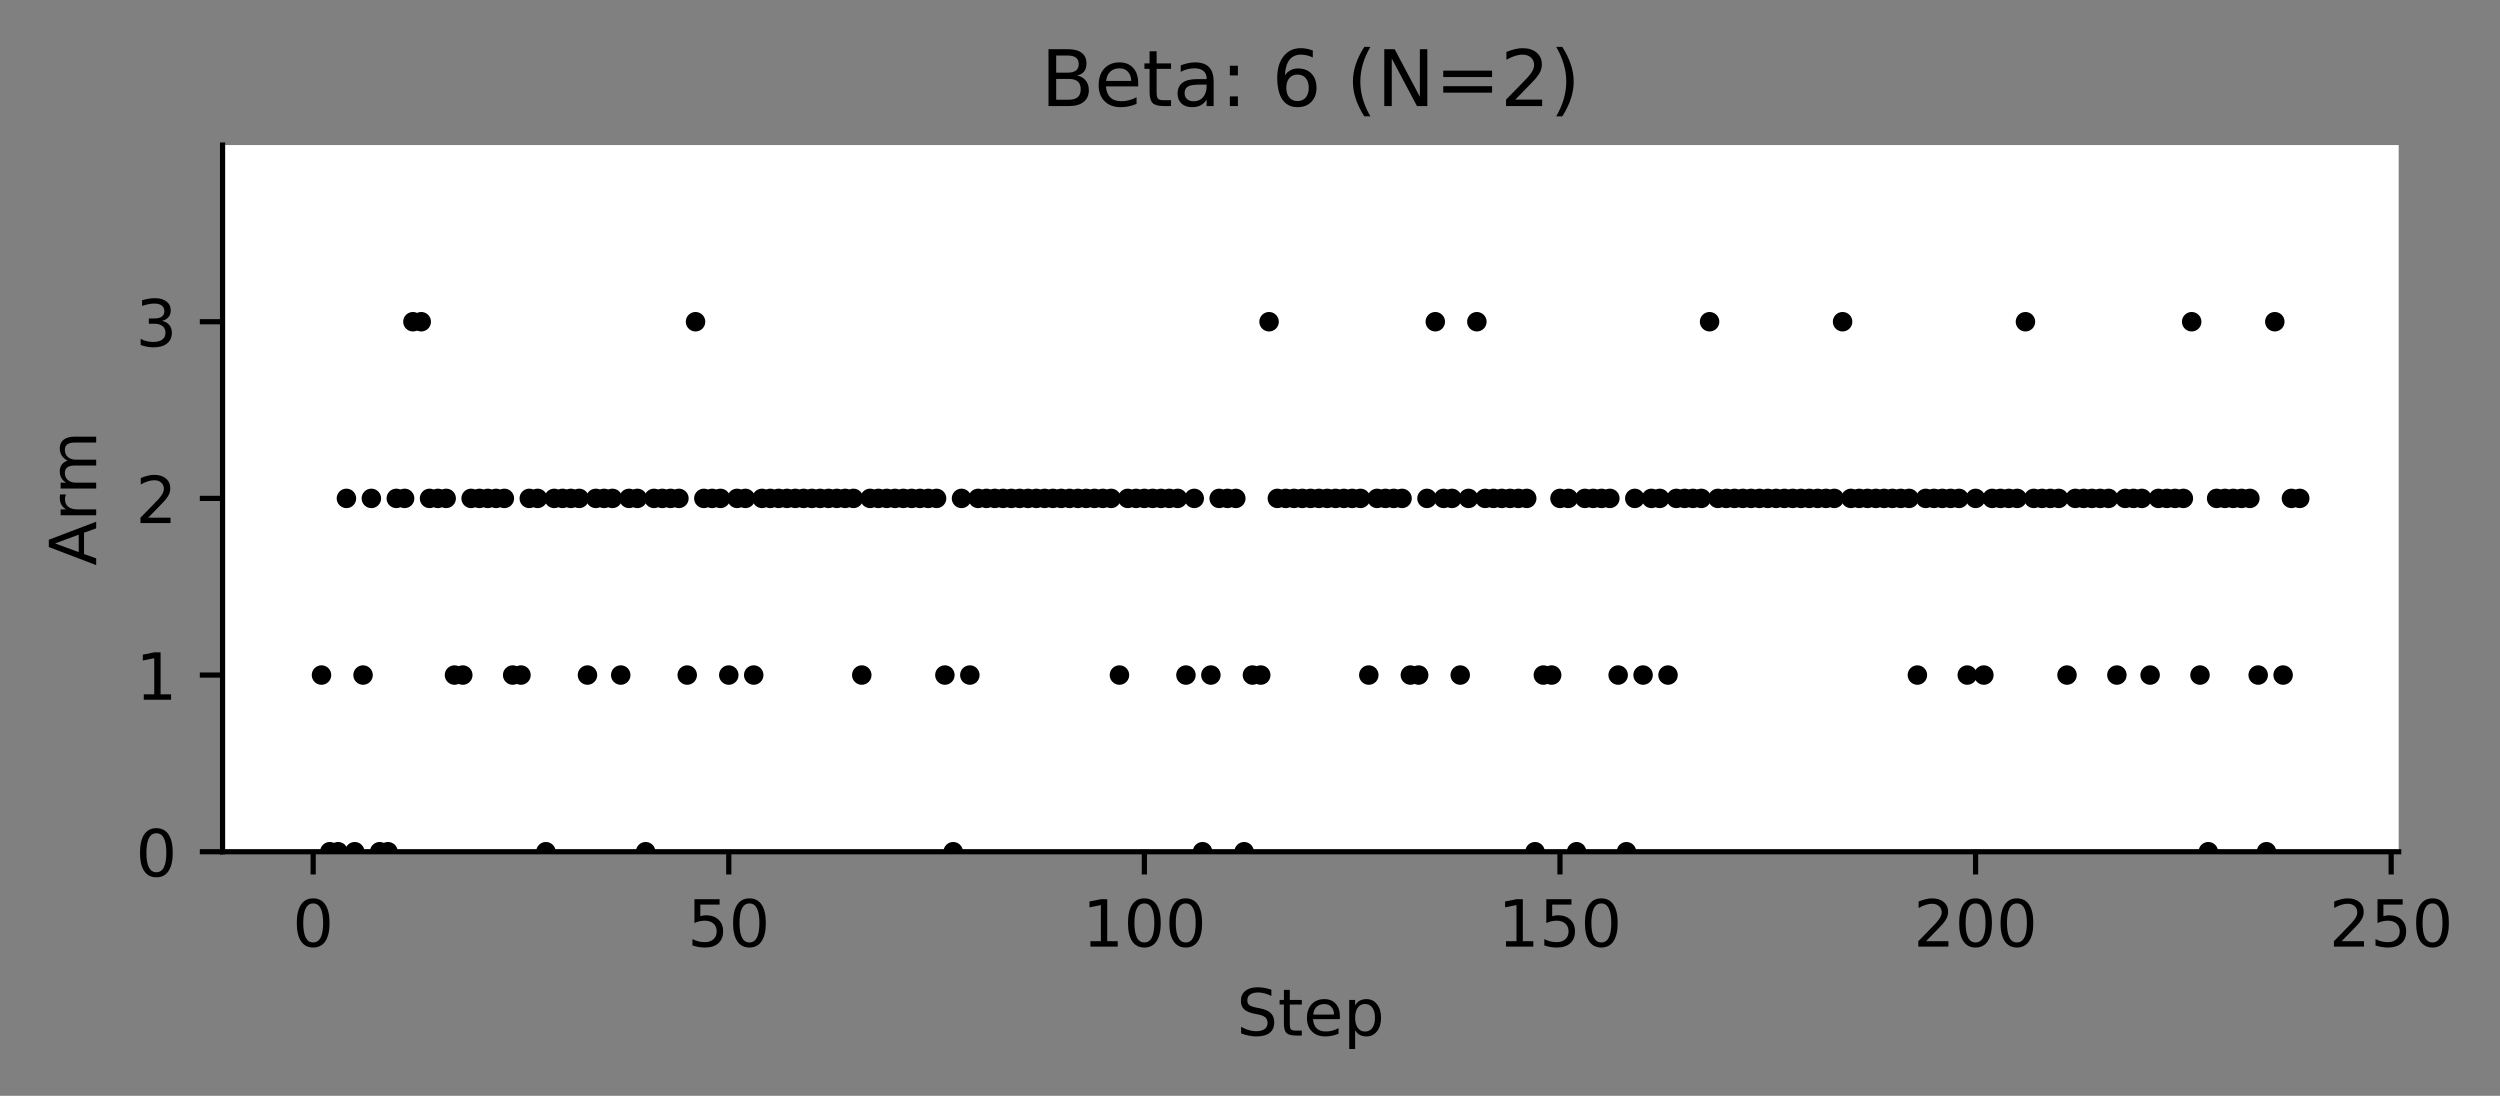 <?xml version="1.0" encoding="utf-8" standalone="no"?>
<!DOCTYPE svg PUBLIC "-//W3C//DTD SVG 1.1//EN"
  "http://www.w3.org/Graphics/SVG/1.1/DTD/svg11.dtd">
<!-- Created with matplotlib (https://matplotlib.org/) -->
<svg height="168.594pt" version="1.1" viewBox="0 0 384.629 168.594" width="384.629pt" xmlns="http://www.w3.org/2000/svg" xmlns:xlink="http://www.w3.org/1999/xlink">
 <rect x="0" y="0" width="384.629" height="168.594" fill="#808080" stroke="none"/>
 <defs>
  <style type="text/css">
*{stroke-linecap:butt;stroke-linejoin:round;}
  </style>
 </defs>
 <g id="figure_1">
  <g id="patch_1">
   <path d="M 0 168.594 
L 384.629 168.594 
L 384.629 0 
L 0 0 
z
" style="fill:none;"/>
  </g>
  <g id="axes_1">
   <g id="patch_2">
    <path d="M 34.241 131.038 
L 369.041 131.038 
L 369.041 22.318 
L 34.241 22.318 
z
" style="fill:#ffffff;"/>
   </g>
   <g id="PathCollection_1">
    <defs>
     <path d="M 0 1 
C 0.265 1 0.52 0.895 0.707 0.707 
C 0.895 0.52 1 0.265 1 0 
C 1 -0.265 0.895 -0.52 0.707 -0.707 
C 0.52 -0.895 0.265 -1 0 -1 
C -0.265 -1 -0.52 -0.895 -0.707 -0.707 
C -0.895 -0.52 -1 -0.265 -1 0 
C -1 0.265 -0.895 0.52 -0.707 0.707 
C -0.52 0.895 -0.265 1 0 1 
z
" id="m89f1ab3c52" style="stroke:#000000;"/>
    </defs>
    <g clip-path="url(#p9b921baa8e)">
     <use style="stroke:#000000;" x="49.463" xlink:href="#m89f1ab3c52" y="103.858"/>
     <use style="stroke:#000000;" x="50.741" xlink:href="#m89f1ab3c52" y="131.038"/>
     <use style="stroke:#000000;" x="52.02" xlink:href="#m89f1ab3c52" y="131.038"/>
     <use style="stroke:#000000;" x="53.299" xlink:href="#m89f1ab3c52" y="76.678"/>
     <use style="stroke:#000000;" x="54.578" xlink:href="#m89f1ab3c52" y="131.038"/>
     <use style="stroke:#000000;" x="55.857" xlink:href="#m89f1ab3c52" y="103.858"/>
     <use style="stroke:#000000;" x="57.135" xlink:href="#m89f1ab3c52" y="76.678"/>
     <use style="stroke:#000000;" x="58.414" xlink:href="#m89f1ab3c52" y="131.038"/>
     <use style="stroke:#000000;" x="59.693" xlink:href="#m89f1ab3c52" y="131.038"/>
     <use style="stroke:#000000;" x="60.972" xlink:href="#m89f1ab3c52" y="76.678"/>
     <use style="stroke:#000000;" x="62.251" xlink:href="#m89f1ab3c52" y="76.678"/>
     <use style="stroke:#000000;" x="63.529" xlink:href="#m89f1ab3c52" y="49.498"/>
     <use style="stroke:#000000;" x="64.808" xlink:href="#m89f1ab3c52" y="49.498"/>
     <use style="stroke:#000000;" x="66.087" xlink:href="#m89f1ab3c52" y="76.678"/>
     <use style="stroke:#000000;" x="67.366" xlink:href="#m89f1ab3c52" y="76.678"/>
     <use style="stroke:#000000;" x="68.645" xlink:href="#m89f1ab3c52" y="76.678"/>
     <use style="stroke:#000000;" x="69.924" xlink:href="#m89f1ab3c52" y="103.858"/>
     <use style="stroke:#000000;" x="71.202" xlink:href="#m89f1ab3c52" y="103.858"/>
     <use style="stroke:#000000;" x="72.481" xlink:href="#m89f1ab3c52" y="76.678"/>
     <use style="stroke:#000000;" x="73.76" xlink:href="#m89f1ab3c52" y="76.678"/>
     <use style="stroke:#000000;" x="75.039" xlink:href="#m89f1ab3c52" y="76.678"/>
     <use style="stroke:#000000;" x="76.318" xlink:href="#m89f1ab3c52" y="76.678"/>
     <use style="stroke:#000000;" x="77.596" xlink:href="#m89f1ab3c52" y="76.678"/>
     <use style="stroke:#000000;" x="78.875" xlink:href="#m89f1ab3c52" y="103.858"/>
     <use style="stroke:#000000;" x="80.154" xlink:href="#m89f1ab3c52" y="103.858"/>
     <use style="stroke:#000000;" x="81.433" xlink:href="#m89f1ab3c52" y="76.678"/>
     <use style="stroke:#000000;" x="82.712" xlink:href="#m89f1ab3c52" y="76.678"/>
     <use style="stroke:#000000;" x="83.99" xlink:href="#m89f1ab3c52" y="131.038"/>
     <use style="stroke:#000000;" x="85.269" xlink:href="#m89f1ab3c52" y="76.678"/>
     <use style="stroke:#000000;" x="86.548" xlink:href="#m89f1ab3c52" y="76.678"/>
     <use style="stroke:#000000;" x="87.827" xlink:href="#m89f1ab3c52" y="76.678"/>
     <use style="stroke:#000000;" x="89.106" xlink:href="#m89f1ab3c52" y="76.678"/>
     <use style="stroke:#000000;" x="90.384" xlink:href="#m89f1ab3c52" y="103.858"/>
     <use style="stroke:#000000;" x="91.663" xlink:href="#m89f1ab3c52" y="76.678"/>
     <use style="stroke:#000000;" x="92.942" xlink:href="#m89f1ab3c52" y="76.678"/>
     <use style="stroke:#000000;" x="94.221" xlink:href="#m89f1ab3c52" y="76.678"/>
     <use style="stroke:#000000;" x="95.5" xlink:href="#m89f1ab3c52" y="103.858"/>
     <use style="stroke:#000000;" x="96.778" xlink:href="#m89f1ab3c52" y="76.678"/>
     <use style="stroke:#000000;" x="98.057" xlink:href="#m89f1ab3c52" y="76.678"/>
     <use style="stroke:#000000;" x="99.336" xlink:href="#m89f1ab3c52" y="131.038"/>
     <use style="stroke:#000000;" x="100.615" xlink:href="#m89f1ab3c52" y="76.678"/>
     <use style="stroke:#000000;" x="101.894" xlink:href="#m89f1ab3c52" y="76.678"/>
     <use style="stroke:#000000;" x="103.173" xlink:href="#m89f1ab3c52" y="76.678"/>
     <use style="stroke:#000000;" x="104.451" xlink:href="#m89f1ab3c52" y="76.678"/>
     <use style="stroke:#000000;" x="105.73" xlink:href="#m89f1ab3c52" y="103.858"/>
     <use style="stroke:#000000;" x="107.009" xlink:href="#m89f1ab3c52" y="49.498"/>
     <use style="stroke:#000000;" x="108.288" xlink:href="#m89f1ab3c52" y="76.678"/>
     <use style="stroke:#000000;" x="109.567" xlink:href="#m89f1ab3c52" y="76.678"/>
     <use style="stroke:#000000;" x="110.845" xlink:href="#m89f1ab3c52" y="76.678"/>
     <use style="stroke:#000000;" x="112.124" xlink:href="#m89f1ab3c52" y="103.858"/>
     <use style="stroke:#000000;" x="113.403" xlink:href="#m89f1ab3c52" y="76.678"/>
     <use style="stroke:#000000;" x="114.682" xlink:href="#m89f1ab3c52" y="76.678"/>
     <use style="stroke:#000000;" x="115.961" xlink:href="#m89f1ab3c52" y="103.858"/>
     <use style="stroke:#000000;" x="117.239" xlink:href="#m89f1ab3c52" y="76.678"/>
     <use style="stroke:#000000;" x="118.518" xlink:href="#m89f1ab3c52" y="76.678"/>
     <use style="stroke:#000000;" x="119.797" xlink:href="#m89f1ab3c52" y="76.678"/>
     <use style="stroke:#000000;" x="121.076" xlink:href="#m89f1ab3c52" y="76.678"/>
     <use style="stroke:#000000;" x="122.355" xlink:href="#m89f1ab3c52" y="76.678"/>
     <use style="stroke:#000000;" x="123.633" xlink:href="#m89f1ab3c52" y="76.678"/>
     <use style="stroke:#000000;" x="124.912" xlink:href="#m89f1ab3c52" y="76.678"/>
     <use style="stroke:#000000;" x="126.191" xlink:href="#m89f1ab3c52" y="76.678"/>
     <use style="stroke:#000000;" x="127.47" xlink:href="#m89f1ab3c52" y="76.678"/>
     <use style="stroke:#000000;" x="128.749" xlink:href="#m89f1ab3c52" y="76.678"/>
     <use style="stroke:#000000;" x="130.027" xlink:href="#m89f1ab3c52" y="76.678"/>
     <use style="stroke:#000000;" x="131.306" xlink:href="#m89f1ab3c52" y="76.678"/>
     <use style="stroke:#000000;" x="132.585" xlink:href="#m89f1ab3c52" y="103.858"/>
     <use style="stroke:#000000;" x="133.864" xlink:href="#m89f1ab3c52" y="76.678"/>
     <use style="stroke:#000000;" x="135.143" xlink:href="#m89f1ab3c52" y="76.678"/>
     <use style="stroke:#000000;" x="136.421" xlink:href="#m89f1ab3c52" y="76.678"/>
     <use style="stroke:#000000;" x="137.7" xlink:href="#m89f1ab3c52" y="76.678"/>
     <use style="stroke:#000000;" x="138.979" xlink:href="#m89f1ab3c52" y="76.678"/>
     <use style="stroke:#000000;" x="140.258" xlink:href="#m89f1ab3c52" y="76.678"/>
     <use style="stroke:#000000;" x="141.537" xlink:href="#m89f1ab3c52" y="76.678"/>
     <use style="stroke:#000000;" x="142.816" xlink:href="#m89f1ab3c52" y="76.678"/>
     <use style="stroke:#000000;" x="144.094" xlink:href="#m89f1ab3c52" y="76.678"/>
     <use style="stroke:#000000;" x="145.373" xlink:href="#m89f1ab3c52" y="103.858"/>
     <use style="stroke:#000000;" x="146.652" xlink:href="#m89f1ab3c52" y="131.038"/>
     <use style="stroke:#000000;" x="147.931" xlink:href="#m89f1ab3c52" y="76.678"/>
     <use style="stroke:#000000;" x="149.21" xlink:href="#m89f1ab3c52" y="103.858"/>
     <use style="stroke:#000000;" x="150.488" xlink:href="#m89f1ab3c52" y="76.678"/>
     <use style="stroke:#000000;" x="151.767" xlink:href="#m89f1ab3c52" y="76.678"/>
     <use style="stroke:#000000;" x="153.046" xlink:href="#m89f1ab3c52" y="76.678"/>
     <use style="stroke:#000000;" x="154.325" xlink:href="#m89f1ab3c52" y="76.678"/>
     <use style="stroke:#000000;" x="155.604" xlink:href="#m89f1ab3c52" y="76.678"/>
     <use style="stroke:#000000;" x="156.882" xlink:href="#m89f1ab3c52" y="76.678"/>
     <use style="stroke:#000000;" x="158.161" xlink:href="#m89f1ab3c52" y="76.678"/>
     <use style="stroke:#000000;" x="159.44" xlink:href="#m89f1ab3c52" y="76.678"/>
     <use style="stroke:#000000;" x="160.719" xlink:href="#m89f1ab3c52" y="76.678"/>
     <use style="stroke:#000000;" x="161.998" xlink:href="#m89f1ab3c52" y="76.678"/>
     <use style="stroke:#000000;" x="163.276" xlink:href="#m89f1ab3c52" y="76.678"/>
     <use style="stroke:#000000;" x="164.555" xlink:href="#m89f1ab3c52" y="76.678"/>
     <use style="stroke:#000000;" x="165.834" xlink:href="#m89f1ab3c52" y="76.678"/>
     <use style="stroke:#000000;" x="167.113" xlink:href="#m89f1ab3c52" y="76.678"/>
     <use style="stroke:#000000;" x="168.392" xlink:href="#m89f1ab3c52" y="76.678"/>
     <use style="stroke:#000000;" x="169.67" xlink:href="#m89f1ab3c52" y="76.678"/>
     <use style="stroke:#000000;" x="170.949" xlink:href="#m89f1ab3c52" y="76.678"/>
     <use style="stroke:#000000;" x="172.228" xlink:href="#m89f1ab3c52" y="103.858"/>
     <use style="stroke:#000000;" x="173.507" xlink:href="#m89f1ab3c52" y="76.678"/>
     <use style="stroke:#000000;" x="174.786" xlink:href="#m89f1ab3c52" y="76.678"/>
     <use style="stroke:#000000;" x="176.064" xlink:href="#m89f1ab3c52" y="76.678"/>
     <use style="stroke:#000000;" x="177.343" xlink:href="#m89f1ab3c52" y="76.678"/>
     <use style="stroke:#000000;" x="178.622" xlink:href="#m89f1ab3c52" y="76.678"/>
     <use style="stroke:#000000;" x="179.901" xlink:href="#m89f1ab3c52" y="76.678"/>
     <use style="stroke:#000000;" x="181.18" xlink:href="#m89f1ab3c52" y="76.678"/>
     <use style="stroke:#000000;" x="182.459" xlink:href="#m89f1ab3c52" y="103.858"/>
     <use style="stroke:#000000;" x="183.737" xlink:href="#m89f1ab3c52" y="76.678"/>
     <use style="stroke:#000000;" x="185.016" xlink:href="#m89f1ab3c52" y="131.038"/>
     <use style="stroke:#000000;" x="186.295" xlink:href="#m89f1ab3c52" y="103.858"/>
     <use style="stroke:#000000;" x="187.574" xlink:href="#m89f1ab3c52" y="76.678"/>
     <use style="stroke:#000000;" x="188.853" xlink:href="#m89f1ab3c52" y="76.678"/>
     <use style="stroke:#000000;" x="190.131" xlink:href="#m89f1ab3c52" y="76.678"/>
     <use style="stroke:#000000;" x="191.41" xlink:href="#m89f1ab3c52" y="131.038"/>
     <use style="stroke:#000000;" x="192.689" xlink:href="#m89f1ab3c52" y="103.858"/>
     <use style="stroke:#000000;" x="193.968" xlink:href="#m89f1ab3c52" y="103.858"/>
     <use style="stroke:#000000;" x="195.247" xlink:href="#m89f1ab3c52" y="49.498"/>
     <use style="stroke:#000000;" x="196.525" xlink:href="#m89f1ab3c52" y="76.678"/>
     <use style="stroke:#000000;" x="197.804" xlink:href="#m89f1ab3c52" y="76.678"/>
     <use style="stroke:#000000;" x="199.083" xlink:href="#m89f1ab3c52" y="76.678"/>
     <use style="stroke:#000000;" x="200.362" xlink:href="#m89f1ab3c52" y="76.678"/>
     <use style="stroke:#000000;" x="201.641" xlink:href="#m89f1ab3c52" y="76.678"/>
     <use style="stroke:#000000;" x="202.919" xlink:href="#m89f1ab3c52" y="76.678"/>
     <use style="stroke:#000000;" x="204.198" xlink:href="#m89f1ab3c52" y="76.678"/>
     <use style="stroke:#000000;" x="205.477" xlink:href="#m89f1ab3c52" y="76.678"/>
     <use style="stroke:#000000;" x="206.756" xlink:href="#m89f1ab3c52" y="76.678"/>
     <use style="stroke:#000000;" x="208.035" xlink:href="#m89f1ab3c52" y="76.678"/>
     <use style="stroke:#000000;" x="209.313" xlink:href="#m89f1ab3c52" y="76.678"/>
     <use style="stroke:#000000;" x="210.592" xlink:href="#m89f1ab3c52" y="103.858"/>
     <use style="stroke:#000000;" x="211.871" xlink:href="#m89f1ab3c52" y="76.678"/>
     <use style="stroke:#000000;" x="213.15" xlink:href="#m89f1ab3c52" y="76.678"/>
     <use style="stroke:#000000;" x="214.429" xlink:href="#m89f1ab3c52" y="76.678"/>
     <use style="stroke:#000000;" x="215.707" xlink:href="#m89f1ab3c52" y="76.678"/>
     <use style="stroke:#000000;" x="216.986" xlink:href="#m89f1ab3c52" y="103.858"/>
     <use style="stroke:#000000;" x="218.265" xlink:href="#m89f1ab3c52" y="103.858"/>
     <use style="stroke:#000000;" x="219.544" xlink:href="#m89f1ab3c52" y="76.678"/>
     <use style="stroke:#000000;" x="220.823" xlink:href="#m89f1ab3c52" y="49.498"/>
     <use style="stroke:#000000;" x="222.102" xlink:href="#m89f1ab3c52" y="76.678"/>
     <use style="stroke:#000000;" x="223.38" xlink:href="#m89f1ab3c52" y="76.678"/>
     <use style="stroke:#000000;" x="224.659" xlink:href="#m89f1ab3c52" y="103.858"/>
     <use style="stroke:#000000;" x="225.938" xlink:href="#m89f1ab3c52" y="76.678"/>
     <use style="stroke:#000000;" x="227.217" xlink:href="#m89f1ab3c52" y="49.498"/>
     <use style="stroke:#000000;" x="228.496" xlink:href="#m89f1ab3c52" y="76.678"/>
     <use style="stroke:#000000;" x="229.774" xlink:href="#m89f1ab3c52" y="76.678"/>
     <use style="stroke:#000000;" x="231.053" xlink:href="#m89f1ab3c52" y="76.678"/>
     <use style="stroke:#000000;" x="232.332" xlink:href="#m89f1ab3c52" y="76.678"/>
     <use style="stroke:#000000;" x="233.611" xlink:href="#m89f1ab3c52" y="76.678"/>
     <use style="stroke:#000000;" x="234.89" xlink:href="#m89f1ab3c52" y="76.678"/>
     <use style="stroke:#000000;" x="236.168" xlink:href="#m89f1ab3c52" y="131.038"/>
     <use style="stroke:#000000;" x="237.447" xlink:href="#m89f1ab3c52" y="103.858"/>
     <use style="stroke:#000000;" x="238.726" xlink:href="#m89f1ab3c52" y="103.858"/>
     <use style="stroke:#000000;" x="240.005" xlink:href="#m89f1ab3c52" y="76.678"/>
     <use style="stroke:#000000;" x="241.284" xlink:href="#m89f1ab3c52" y="76.678"/>
     <use style="stroke:#000000;" x="242.562" xlink:href="#m89f1ab3c52" y="131.038"/>
     <use style="stroke:#000000;" x="243.841" xlink:href="#m89f1ab3c52" y="76.678"/>
     <use style="stroke:#000000;" x="245.12" xlink:href="#m89f1ab3c52" y="76.678"/>
     <use style="stroke:#000000;" x="246.399" xlink:href="#m89f1ab3c52" y="76.678"/>
     <use style="stroke:#000000;" x="247.678" xlink:href="#m89f1ab3c52" y="76.678"/>
     <use style="stroke:#000000;" x="248.956" xlink:href="#m89f1ab3c52" y="103.858"/>
     <use style="stroke:#000000;" x="250.235" xlink:href="#m89f1ab3c52" y="131.038"/>
     <use style="stroke:#000000;" x="251.514" xlink:href="#m89f1ab3c52" y="76.678"/>
     <use style="stroke:#000000;" x="252.793" xlink:href="#m89f1ab3c52" y="103.858"/>
     <use style="stroke:#000000;" x="254.072" xlink:href="#m89f1ab3c52" y="76.678"/>
     <use style="stroke:#000000;" x="255.351" xlink:href="#m89f1ab3c52" y="76.678"/>
     <use style="stroke:#000000;" x="256.629" xlink:href="#m89f1ab3c52" y="103.858"/>
     <use style="stroke:#000000;" x="257.908" xlink:href="#m89f1ab3c52" y="76.678"/>
     <use style="stroke:#000000;" x="259.187" xlink:href="#m89f1ab3c52" y="76.678"/>
     <use style="stroke:#000000;" x="260.466" xlink:href="#m89f1ab3c52" y="76.678"/>
     <use style="stroke:#000000;" x="261.745" xlink:href="#m89f1ab3c52" y="76.678"/>
     <use style="stroke:#000000;" x="263.023" xlink:href="#m89f1ab3c52" y="49.498"/>
     <use style="stroke:#000000;" x="264.302" xlink:href="#m89f1ab3c52" y="76.678"/>
     <use style="stroke:#000000;" x="265.581" xlink:href="#m89f1ab3c52" y="76.678"/>
     <use style="stroke:#000000;" x="266.86" xlink:href="#m89f1ab3c52" y="76.678"/>
     <use style="stroke:#000000;" x="268.139" xlink:href="#m89f1ab3c52" y="76.678"/>
     <use style="stroke:#000000;" x="269.417" xlink:href="#m89f1ab3c52" y="76.678"/>
     <use style="stroke:#000000;" x="270.696" xlink:href="#m89f1ab3c52" y="76.678"/>
     <use style="stroke:#000000;" x="271.975" xlink:href="#m89f1ab3c52" y="76.678"/>
     <use style="stroke:#000000;" x="273.254" xlink:href="#m89f1ab3c52" y="76.678"/>
     <use style="stroke:#000000;" x="274.533" xlink:href="#m89f1ab3c52" y="76.678"/>
     <use style="stroke:#000000;" x="275.811" xlink:href="#m89f1ab3c52" y="76.678"/>
     <use style="stroke:#000000;" x="277.09" xlink:href="#m89f1ab3c52" y="76.678"/>
     <use style="stroke:#000000;" x="278.369" xlink:href="#m89f1ab3c52" y="76.678"/>
     <use style="stroke:#000000;" x="279.648" xlink:href="#m89f1ab3c52" y="76.678"/>
     <use style="stroke:#000000;" x="280.927" xlink:href="#m89f1ab3c52" y="76.678"/>
     <use style="stroke:#000000;" x="282.205" xlink:href="#m89f1ab3c52" y="76.678"/>
     <use style="stroke:#000000;" x="283.484" xlink:href="#m89f1ab3c52" y="49.498"/>
     <use style="stroke:#000000;" x="284.763" xlink:href="#m89f1ab3c52" y="76.678"/>
     <use style="stroke:#000000;" x="286.042" xlink:href="#m89f1ab3c52" y="76.678"/>
     <use style="stroke:#000000;" x="287.321" xlink:href="#m89f1ab3c52" y="76.678"/>
     <use style="stroke:#000000;" x="288.599" xlink:href="#m89f1ab3c52" y="76.678"/>
     <use style="stroke:#000000;" x="289.878" xlink:href="#m89f1ab3c52" y="76.678"/>
     <use style="stroke:#000000;" x="291.157" xlink:href="#m89f1ab3c52" y="76.678"/>
     <use style="stroke:#000000;" x="292.436" xlink:href="#m89f1ab3c52" y="76.678"/>
     <use style="stroke:#000000;" x="293.715" xlink:href="#m89f1ab3c52" y="76.678"/>
     <use style="stroke:#000000;" x="294.994" xlink:href="#m89f1ab3c52" y="103.858"/>
     <use style="stroke:#000000;" x="296.272" xlink:href="#m89f1ab3c52" y="76.678"/>
     <use style="stroke:#000000;" x="297.551" xlink:href="#m89f1ab3c52" y="76.678"/>
     <use style="stroke:#000000;" x="298.83" xlink:href="#m89f1ab3c52" y="76.678"/>
     <use style="stroke:#000000;" x="300.109" xlink:href="#m89f1ab3c52" y="76.678"/>
     <use style="stroke:#000000;" x="301.388" xlink:href="#m89f1ab3c52" y="76.678"/>
     <use style="stroke:#000000;" x="302.666" xlink:href="#m89f1ab3c52" y="103.858"/>
     <use style="stroke:#000000;" x="303.945" xlink:href="#m89f1ab3c52" y="76.678"/>
     <use style="stroke:#000000;" x="305.224" xlink:href="#m89f1ab3c52" y="103.858"/>
     <use style="stroke:#000000;" x="306.503" xlink:href="#m89f1ab3c52" y="76.678"/>
     <use style="stroke:#000000;" x="307.782" xlink:href="#m89f1ab3c52" y="76.678"/>
     <use style="stroke:#000000;" x="309.06" xlink:href="#m89f1ab3c52" y="76.678"/>
     <use style="stroke:#000000;" x="310.339" xlink:href="#m89f1ab3c52" y="76.678"/>
     <use style="stroke:#000000;" x="311.618" xlink:href="#m89f1ab3c52" y="49.498"/>
     <use style="stroke:#000000;" x="312.897" xlink:href="#m89f1ab3c52" y="76.678"/>
     <use style="stroke:#000000;" x="314.176" xlink:href="#m89f1ab3c52" y="76.678"/>
     <use style="stroke:#000000;" x="315.454" xlink:href="#m89f1ab3c52" y="76.678"/>
     <use style="stroke:#000000;" x="316.733" xlink:href="#m89f1ab3c52" y="76.678"/>
     <use style="stroke:#000000;" x="318.012" xlink:href="#m89f1ab3c52" y="103.858"/>
     <use style="stroke:#000000;" x="319.291" xlink:href="#m89f1ab3c52" y="76.678"/>
     <use style="stroke:#000000;" x="320.57" xlink:href="#m89f1ab3c52" y="76.678"/>
     <use style="stroke:#000000;" x="321.848" xlink:href="#m89f1ab3c52" y="76.678"/>
     <use style="stroke:#000000;" x="323.127" xlink:href="#m89f1ab3c52" y="76.678"/>
     <use style="stroke:#000000;" x="324.406" xlink:href="#m89f1ab3c52" y="76.678"/>
     <use style="stroke:#000000;" x="325.685" xlink:href="#m89f1ab3c52" y="103.858"/>
     <use style="stroke:#000000;" x="326.964" xlink:href="#m89f1ab3c52" y="76.678"/>
     <use style="stroke:#000000;" x="328.242" xlink:href="#m89f1ab3c52" y="76.678"/>
     <use style="stroke:#000000;" x="329.521" xlink:href="#m89f1ab3c52" y="76.678"/>
     <use style="stroke:#000000;" x="330.8" xlink:href="#m89f1ab3c52" y="103.858"/>
     <use style="stroke:#000000;" x="332.079" xlink:href="#m89f1ab3c52" y="76.678"/>
     <use style="stroke:#000000;" x="333.358" xlink:href="#m89f1ab3c52" y="76.678"/>
     <use style="stroke:#000000;" x="334.637" xlink:href="#m89f1ab3c52" y="76.678"/>
     <use style="stroke:#000000;" x="335.915" xlink:href="#m89f1ab3c52" y="76.678"/>
     <use style="stroke:#000000;" x="337.194" xlink:href="#m89f1ab3c52" y="49.498"/>
     <use style="stroke:#000000;" x="338.473" xlink:href="#m89f1ab3c52" y="103.858"/>
     <use style="stroke:#000000;" x="339.752" xlink:href="#m89f1ab3c52" y="131.038"/>
     <use style="stroke:#000000;" x="341.031" xlink:href="#m89f1ab3c52" y="76.678"/>
     <use style="stroke:#000000;" x="342.309" xlink:href="#m89f1ab3c52" y="76.678"/>
     <use style="stroke:#000000;" x="343.588" xlink:href="#m89f1ab3c52" y="76.678"/>
     <use style="stroke:#000000;" x="344.867" xlink:href="#m89f1ab3c52" y="76.678"/>
     <use style="stroke:#000000;" x="346.146" xlink:href="#m89f1ab3c52" y="76.678"/>
     <use style="stroke:#000000;" x="347.425" xlink:href="#m89f1ab3c52" y="103.858"/>
     <use style="stroke:#000000;" x="348.703" xlink:href="#m89f1ab3c52" y="131.038"/>
     <use style="stroke:#000000;" x="349.982" xlink:href="#m89f1ab3c52" y="49.498"/>
     <use style="stroke:#000000;" x="351.261" xlink:href="#m89f1ab3c52" y="103.858"/>
     <use style="stroke:#000000;" x="352.54" xlink:href="#m89f1ab3c52" y="76.678"/>
     <use style="stroke:#000000;" x="353.819" xlink:href="#m89f1ab3c52" y="76.678"/>
    </g>
   </g>
   <g id="matplotlib.axis_1">
    <g id="xtick_1">
     <g id="line2d_1">
      <defs>
       <path d="M 0 0 
L 0 3.5 
" id="mb1650d3f1a" style="stroke:#000000;stroke-width:0.8;"/>
      </defs>
      <g>
       <use style="stroke:#000000;stroke-width:0.8;" x="48.184" xlink:href="#mb1650d3f1a" y="131.038"/>
      </g>
     </g>
     <g id="text_1">
      <!-- 0 -->
      <defs>
       <path d="M 31.781 66.406 
Q 24.172 66.406 20.328 58.906 
Q 16.5 51.422 16.5 36.375 
Q 16.5 21.391 20.328 13.891 
Q 24.172 6.391 31.781 6.391 
Q 39.453 6.391 43.281 13.891 
Q 47.125 21.391 47.125 36.375 
Q 47.125 51.422 43.281 58.906 
Q 39.453 66.406 31.781 66.406 
z
M 31.781 74.219 
Q 44.047 74.219 50.516 64.516 
Q 56.984 54.828 56.984 36.375 
Q 56.984 17.969 50.516 8.266 
Q 44.047 -1.422 31.781 -1.422 
Q 19.531 -1.422 13.062 8.266 
Q 6.594 17.969 6.594 36.375 
Q 6.594 54.828 13.062 64.516 
Q 19.531 74.219 31.781 74.219 
z
" id="DejaVuSans-48"/>
      </defs>
      <g transform="translate(45.003 145.637)scale(0.1 -0.1)">
       <use xlink:href="#DejaVuSans-48"/>
      </g>
     </g>
    </g>
    <g id="xtick_2">
     <g id="line2d_2">
      <g>
       <use style="stroke:#000000;stroke-width:0.8;" x="112.124" xlink:href="#mb1650d3f1a" y="131.038"/>
      </g>
     </g>
     <g id="text_2">
      <!-- 50 -->
      <defs>
       <path d="M 10.797 72.906 
L 49.516 72.906 
L 49.516 64.594 
L 19.828 64.594 
L 19.828 46.734 
Q 21.969 47.469 24.109 47.828 
Q 26.266 48.188 28.422 48.188 
Q 40.625 48.188 47.75 41.5 
Q 54.891 34.812 54.891 23.391 
Q 54.891 11.625 47.562 5.094 
Q 40.234 -1.422 26.906 -1.422 
Q 22.312 -1.422 17.547 -0.641 
Q 12.797 0.141 7.719 1.703 
L 7.719 11.625 
Q 12.109 9.234 16.797 8.062 
Q 21.484 6.891 26.703 6.891 
Q 35.156 6.891 40.078 11.328 
Q 45.016 15.766 45.016 23.391 
Q 45.016 31 40.078 35.438 
Q 35.156 39.891 26.703 39.891 
Q 22.75 39.891 18.812 39.016 
Q 14.891 38.141 10.797 36.281 
z
" id="DejaVuSans-53"/>
      </defs>
      <g transform="translate(105.762 145.637)scale(0.1 -0.1)">
       <use xlink:href="#DejaVuSans-53"/>
       <use x="63.623" xlink:href="#DejaVuSans-48"/>
      </g>
     </g>
    </g>
    <g id="xtick_3">
     <g id="line2d_3">
      <g>
       <use style="stroke:#000000;stroke-width:0.8;" x="176.064" xlink:href="#mb1650d3f1a" y="131.038"/>
      </g>
     </g>
     <g id="text_3">
      <!-- 100 -->
      <defs>
       <path d="M 12.406 8.297 
L 28.516 8.297 
L 28.516 63.922 
L 10.984 60.406 
L 10.984 69.391 
L 28.422 72.906 
L 38.281 72.906 
L 38.281 8.297 
L 54.391 8.297 
L 54.391 0 
L 12.406 0 
z
" id="DejaVuSans-49"/>
      </defs>
      <g transform="translate(166.521 145.637)scale(0.1 -0.1)">
       <use xlink:href="#DejaVuSans-49"/>
       <use x="63.623" xlink:href="#DejaVuSans-48"/>
       <use x="127.246" xlink:href="#DejaVuSans-48"/>
      </g>
     </g>
    </g>
    <g id="xtick_4">
     <g id="line2d_4">
      <g>
       <use style="stroke:#000000;stroke-width:0.8;" x="240.005" xlink:href="#mb1650d3f1a" y="131.038"/>
      </g>
     </g>
     <g id="text_4">
      <!-- 150 -->
      <g transform="translate(230.461 145.637)scale(0.1 -0.1)">
       <use xlink:href="#DejaVuSans-49"/>
       <use x="63.623" xlink:href="#DejaVuSans-53"/>
       <use x="127.246" xlink:href="#DejaVuSans-48"/>
      </g>
     </g>
    </g>
    <g id="xtick_5">
     <g id="line2d_5">
      <g>
       <use style="stroke:#000000;stroke-width:0.8;" x="303.945" xlink:href="#mb1650d3f1a" y="131.038"/>
      </g>
     </g>
     <g id="text_5">
      <!-- 200 -->
      <defs>
       <path d="M 19.188 8.297 
L 53.609 8.297 
L 53.609 0 
L 7.328 0 
L 7.328 8.297 
Q 12.938 14.109 22.625 23.891 
Q 32.328 33.688 34.812 36.531 
Q 39.547 41.844 41.422 45.531 
Q 43.312 49.219 43.312 52.781 
Q 43.312 58.594 39.234 62.25 
Q 35.156 65.922 28.609 65.922 
Q 23.969 65.922 18.812 64.312 
Q 13.672 62.703 7.812 59.422 
L 7.812 69.391 
Q 13.766 71.781 18.938 73 
Q 24.125 74.219 28.422 74.219 
Q 39.75 74.219 46.484 68.547 
Q 53.219 62.891 53.219 53.422 
Q 53.219 48.922 51.531 44.891 
Q 49.859 40.875 45.406 35.406 
Q 44.188 33.984 37.641 27.219 
Q 31.109 20.453 19.188 8.297 
z
" id="DejaVuSans-50"/>
      </defs>
      <g transform="translate(294.401 145.637)scale(0.1 -0.1)">
       <use xlink:href="#DejaVuSans-50"/>
       <use x="63.623" xlink:href="#DejaVuSans-48"/>
       <use x="127.246" xlink:href="#DejaVuSans-48"/>
      </g>
     </g>
    </g>
    <g id="xtick_6">
     <g id="line2d_6">
      <g>
       <use style="stroke:#000000;stroke-width:0.8;" x="367.885" xlink:href="#mb1650d3f1a" y="131.038"/>
      </g>
     </g>
     <g id="text_6">
      <!-- 250 -->
      <g transform="translate(358.342 145.637)scale(0.1 -0.1)">
       <use xlink:href="#DejaVuSans-50"/>
       <use x="63.623" xlink:href="#DejaVuSans-53"/>
       <use x="127.246" xlink:href="#DejaVuSans-48"/>
      </g>
     </g>
    </g>
    <g id="text_7">
     <!-- Step -->
     <defs>
      <path d="M 53.516 70.516 
L 53.516 60.891 
Q 47.906 63.578 42.922 64.891 
Q 37.938 66.219 33.297 66.219 
Q 25.25 66.219 20.875 63.094 
Q 16.5 59.969 16.5 54.203 
Q 16.5 49.359 19.406 46.891 
Q 22.312 44.438 30.422 42.922 
L 36.375 41.703 
Q 47.406 39.594 52.656 34.297 
Q 57.906 29 57.906 20.125 
Q 57.906 9.516 50.797 4.047 
Q 43.703 -1.422 29.984 -1.422 
Q 24.812 -1.422 18.969 -0.25 
Q 13.141 0.922 6.891 3.219 
L 6.891 13.375 
Q 12.891 10.016 18.656 8.297 
Q 24.422 6.594 29.984 6.594 
Q 38.422 6.594 43.016 9.906 
Q 47.609 13.234 47.609 19.391 
Q 47.609 24.75 44.312 27.781 
Q 41.016 30.812 33.5 32.328 
L 27.484 33.5 
Q 16.453 35.688 11.516 40.375 
Q 6.594 45.062 6.594 53.422 
Q 6.594 63.094 13.406 68.656 
Q 20.219 74.219 32.172 74.219 
Q 37.312 74.219 42.625 73.281 
Q 47.953 72.359 53.516 70.516 
z
" id="DejaVuSans-83"/>
      <path d="M 18.312 70.219 
L 18.312 54.688 
L 36.812 54.688 
L 36.812 47.703 
L 18.312 47.703 
L 18.312 18.016 
Q 18.312 11.328 20.141 9.422 
Q 21.969 7.516 27.594 7.516 
L 36.812 7.516 
L 36.812 0 
L 27.594 0 
Q 17.188 0 13.234 3.875 
Q 9.281 7.766 9.281 18.016 
L 9.281 47.703 
L 2.688 47.703 
L 2.688 54.688 
L 9.281 54.688 
L 9.281 70.219 
z
" id="DejaVuSans-116"/>
      <path d="M 56.203 29.594 
L 56.203 25.203 
L 14.891 25.203 
Q 15.484 15.922 20.484 11.062 
Q 25.484 6.203 34.422 6.203 
Q 39.594 6.203 44.453 7.469 
Q 49.312 8.734 54.109 11.281 
L 54.109 2.781 
Q 49.266 0.734 44.188 -0.344 
Q 39.109 -1.422 33.891 -1.422 
Q 20.797 -1.422 13.156 6.188 
Q 5.516 13.812 5.516 26.812 
Q 5.516 40.234 12.766 48.109 
Q 20.016 56 32.328 56 
Q 43.359 56 49.781 48.891 
Q 56.203 41.797 56.203 29.594 
z
M 47.219 32.234 
Q 47.125 39.594 43.094 43.984 
Q 39.062 48.391 32.422 48.391 
Q 24.906 48.391 20.391 44.141 
Q 15.875 39.891 15.188 32.172 
z
" id="DejaVuSans-101"/>
      <path d="M 18.109 8.203 
L 18.109 -20.797 
L 9.078 -20.797 
L 9.078 54.688 
L 18.109 54.688 
L 18.109 46.391 
Q 20.953 51.266 25.266 53.625 
Q 29.594 56 35.594 56 
Q 45.562 56 51.781 48.094 
Q 58.016 40.188 58.016 27.297 
Q 58.016 14.406 51.781 6.484 
Q 45.562 -1.422 35.594 -1.422 
Q 29.594 -1.422 25.266 0.953 
Q 20.953 3.328 18.109 8.203 
z
M 48.688 27.297 
Q 48.688 37.203 44.609 42.844 
Q 40.531 48.484 33.406 48.484 
Q 26.266 48.484 22.188 42.844 
Q 18.109 37.203 18.109 27.297 
Q 18.109 17.391 22.188 11.75 
Q 26.266 6.109 33.406 6.109 
Q 40.531 6.109 44.609 11.75 
Q 48.688 17.391 48.688 27.297 
z
" id="DejaVuSans-112"/>
     </defs>
     <g transform="translate(190.255 159.315)scale(0.1 -0.1)">
      <use xlink:href="#DejaVuSans-83"/>
      <use x="63.477" xlink:href="#DejaVuSans-116"/>
      <use x="102.686" xlink:href="#DejaVuSans-101"/>
      <use x="164.209" xlink:href="#DejaVuSans-112"/>
     </g>
    </g>
   </g>
   <g id="matplotlib.axis_2">
    <g id="ytick_1">
     <g id="line2d_7">
      <defs>
       <path d="M 0 0 
L -3.5 0 
" id="m5648895b42" style="stroke:#000000;stroke-width:0.8;"/>
      </defs>
      <g>
       <use style="stroke:#000000;stroke-width:0.8;" x="34.241" xlink:href="#m5648895b42" y="131.038"/>
      </g>
     </g>
     <g id="text_8">
      <!-- 0 -->
      <g transform="translate(20.878 134.837)scale(0.1 -0.1)">
       <use xlink:href="#DejaVuSans-48"/>
      </g>
     </g>
    </g>
    <g id="ytick_2">
     <g id="line2d_8">
      <g>
       <use style="stroke:#000000;stroke-width:0.8;" x="34.241" xlink:href="#m5648895b42" y="103.858"/>
      </g>
     </g>
     <g id="text_9">
      <!-- 1 -->
      <g transform="translate(20.878 107.657)scale(0.1 -0.1)">
       <use xlink:href="#DejaVuSans-49"/>
      </g>
     </g>
    </g>
    <g id="ytick_3">
     <g id="line2d_9">
      <g>
       <use style="stroke:#000000;stroke-width:0.8;" x="34.241" xlink:href="#m5648895b42" y="76.678"/>
      </g>
     </g>
     <g id="text_10">
      <!-- 2 -->
      <g transform="translate(20.878 80.477)scale(0.1 -0.1)">
       <use xlink:href="#DejaVuSans-50"/>
      </g>
     </g>
    </g>
    <g id="ytick_4">
     <g id="line2d_10">
      <g>
       <use style="stroke:#000000;stroke-width:0.8;" x="34.241" xlink:href="#m5648895b42" y="49.498"/>
      </g>
     </g>
     <g id="text_11">
      <!-- 3 -->
      <defs>
       <path d="M 40.578 39.312 
Q 47.656 37.797 51.625 33 
Q 55.609 28.219 55.609 21.188 
Q 55.609 10.406 48.188 4.484 
Q 40.766 -1.422 27.094 -1.422 
Q 22.516 -1.422 17.656 -0.516 
Q 12.797 0.391 7.625 2.203 
L 7.625 11.719 
Q 11.719 9.328 16.594 8.109 
Q 21.484 6.891 26.812 6.891 
Q 36.078 6.891 40.938 10.547 
Q 45.797 14.203 45.797 21.188 
Q 45.797 27.641 41.281 31.266 
Q 36.766 34.906 28.719 34.906 
L 20.219 34.906 
L 20.219 43.016 
L 29.109 43.016 
Q 36.375 43.016 40.234 45.922 
Q 44.094 48.828 44.094 54.297 
Q 44.094 59.906 40.109 62.906 
Q 36.141 65.922 28.719 65.922 
Q 24.656 65.922 20.016 65.031 
Q 15.375 64.156 9.812 62.312 
L 9.812 71.094 
Q 15.438 72.656 20.344 73.438 
Q 25.25 74.219 29.594 74.219 
Q 40.828 74.219 47.359 69.109 
Q 53.906 64.016 53.906 55.328 
Q 53.906 49.266 50.438 45.094 
Q 46.969 40.922 40.578 39.312 
z
" id="DejaVuSans-51"/>
      </defs>
      <g transform="translate(20.878 53.297)scale(0.1 -0.1)">
       <use xlink:href="#DejaVuSans-51"/>
      </g>
     </g>
    </g>
    <g id="text_12">
     <!-- Arm -->
     <defs>
      <path d="M 34.188 63.188 
L 20.797 26.906 
L 47.609 26.906 
z
M 28.609 72.906 
L 39.797 72.906 
L 67.578 0 
L 57.328 0 
L 50.688 18.703 
L 17.828 18.703 
L 11.188 0 
L 0.781 0 
z
" id="DejaVuSans-65"/>
      <path d="M 41.109 46.297 
Q 39.594 47.172 37.812 47.578 
Q 36.031 48 33.891 48 
Q 26.266 48 22.188 43.047 
Q 18.109 38.094 18.109 28.812 
L 18.109 0 
L 9.078 0 
L 9.078 54.688 
L 18.109 54.688 
L 18.109 46.188 
Q 20.953 51.172 25.484 53.578 
Q 30.031 56 36.531 56 
Q 37.453 56 38.578 55.875 
Q 39.703 55.766 41.062 55.516 
z
" id="DejaVuSans-114"/>
      <path d="M 52 44.188 
Q 55.375 50.25 60.062 53.125 
Q 64.75 56 71.094 56 
Q 79.641 56 84.281 50.016 
Q 88.922 44.047 88.922 33.016 
L 88.922 0 
L 79.891 0 
L 79.891 32.719 
Q 79.891 40.578 77.094 44.375 
Q 74.312 48.188 68.609 48.188 
Q 61.625 48.188 57.562 43.547 
Q 53.516 38.922 53.516 30.906 
L 53.516 0 
L 44.484 0 
L 44.484 32.719 
Q 44.484 40.625 41.703 44.406 
Q 38.922 48.188 33.109 48.188 
Q 26.219 48.188 22.156 43.531 
Q 18.109 38.875 18.109 30.906 
L 18.109 0 
L 9.078 0 
L 9.078 54.688 
L 18.109 54.688 
L 18.109 46.188 
Q 21.188 51.219 25.484 53.609 
Q 29.781 56 35.688 56 
Q 41.656 56 45.828 52.969 
Q 50 49.953 52 44.188 
z
" id="DejaVuSans-109"/>
     </defs>
     <g transform="translate(14.798 87.023)rotate(-90)scale(0.1 -0.1)">
      <use xlink:href="#DejaVuSans-65"/>
      <use x="68.408" xlink:href="#DejaVuSans-114"/>
      <use x="109.506" xlink:href="#DejaVuSans-109"/>
     </g>
    </g>
   </g>
   <g id="patch_3">
    <path d="M 34.241 131.038 
L 34.241 22.318 
" style="fill:none;stroke:#000000;stroke-linecap:square;stroke-linejoin:miter;stroke-width:0.8;"/>
   </g>
   <g id="patch_4">
    <path d="M 34.241 131.038 
L 369.041 131.038 
" style="fill:none;stroke:#000000;stroke-linecap:square;stroke-linejoin:miter;stroke-width:0.8;"/>
   </g>
   <g id="text_13">
    <!-- Beta: 6 (N=2) -->
    <defs>
     <path d="M 19.672 34.812 
L 19.672 8.109 
L 35.5 8.109 
Q 43.453 8.109 47.281 11.406 
Q 51.125 14.703 51.125 21.484 
Q 51.125 28.328 47.281 31.562 
Q 43.453 34.812 35.5 34.812 
z
M 19.672 64.797 
L 19.672 42.828 
L 34.281 42.828 
Q 41.5 42.828 45.031 45.531 
Q 48.578 48.25 48.578 53.812 
Q 48.578 59.328 45.031 62.062 
Q 41.5 64.797 34.281 64.797 
z
M 9.812 72.906 
L 35.016 72.906 
Q 46.297 72.906 52.391 68.219 
Q 58.5 63.531 58.5 54.891 
Q 58.5 48.188 55.375 44.234 
Q 52.25 40.281 46.188 39.312 
Q 53.469 37.75 57.5 32.781 
Q 61.531 27.828 61.531 20.406 
Q 61.531 10.641 54.891 5.312 
Q 48.25 0 35.984 0 
L 9.812 0 
z
" id="DejaVuSans-66"/>
     <path d="M 34.281 27.484 
Q 23.391 27.484 19.188 25 
Q 14.984 22.516 14.984 16.5 
Q 14.984 11.719 18.141 8.906 
Q 21.297 6.109 26.703 6.109 
Q 34.188 6.109 38.703 11.406 
Q 43.219 16.703 43.219 25.484 
L 43.219 27.484 
z
M 52.203 31.203 
L 52.203 0 
L 43.219 0 
L 43.219 8.297 
Q 40.141 3.328 35.547 0.953 
Q 30.953 -1.422 24.312 -1.422 
Q 15.922 -1.422 10.953 3.297 
Q 6 8.016 6 15.922 
Q 6 25.141 12.172 29.828 
Q 18.359 34.516 30.609 34.516 
L 43.219 34.516 
L 43.219 35.406 
Q 43.219 41.609 39.141 45 
Q 35.062 48.391 27.688 48.391 
Q 23 48.391 18.547 47.266 
Q 14.109 46.141 10.016 43.891 
L 10.016 52.203 
Q 14.938 54.109 19.578 55.047 
Q 24.219 56 28.609 56 
Q 40.484 56 46.344 49.844 
Q 52.203 43.703 52.203 31.203 
z
" id="DejaVuSans-97"/>
     <path d="M 11.719 12.406 
L 22.016 12.406 
L 22.016 0 
L 11.719 0 
z
M 11.719 51.703 
L 22.016 51.703 
L 22.016 39.312 
L 11.719 39.312 
z
" id="DejaVuSans-58"/>
     <path id="DejaVuSans-32"/>
     <path d="M 33.016 40.375 
Q 26.375 40.375 22.484 35.828 
Q 18.609 31.297 18.609 23.391 
Q 18.609 15.531 22.484 10.953 
Q 26.375 6.391 33.016 6.391 
Q 39.656 6.391 43.531 10.953 
Q 47.406 15.531 47.406 23.391 
Q 47.406 31.297 43.531 35.828 
Q 39.656 40.375 33.016 40.375 
z
M 52.594 71.297 
L 52.594 62.312 
Q 48.875 64.062 45.094 64.984 
Q 41.312 65.922 37.594 65.922 
Q 27.828 65.922 22.672 59.328 
Q 17.531 52.734 16.797 39.406 
Q 19.672 43.656 24.016 45.922 
Q 28.375 48.188 33.594 48.188 
Q 44.578 48.188 50.953 41.516 
Q 57.328 34.859 57.328 23.391 
Q 57.328 12.156 50.688 5.359 
Q 44.047 -1.422 33.016 -1.422 
Q 20.359 -1.422 13.672 8.266 
Q 6.984 17.969 6.984 36.375 
Q 6.984 53.656 15.188 63.938 
Q 23.391 74.219 37.203 74.219 
Q 40.922 74.219 44.703 73.484 
Q 48.484 72.75 52.594 71.297 
z
" id="DejaVuSans-54"/>
     <path d="M 31 75.875 
Q 24.469 64.656 21.281 53.656 
Q 18.109 42.672 18.109 31.391 
Q 18.109 20.125 21.312 9.062 
Q 24.516 -2 31 -13.188 
L 23.188 -13.188 
Q 15.875 -1.703 12.234 9.375 
Q 8.594 20.453 8.594 31.391 
Q 8.594 42.281 12.203 53.312 
Q 15.828 64.359 23.188 75.875 
z
" id="DejaVuSans-40"/>
     <path d="M 9.812 72.906 
L 23.094 72.906 
L 55.422 11.922 
L 55.422 72.906 
L 64.984 72.906 
L 64.984 0 
L 51.703 0 
L 19.391 60.984 
L 19.391 0 
L 9.812 0 
z
" id="DejaVuSans-78"/>
     <path d="M 10.594 45.406 
L 73.188 45.406 
L 73.188 37.203 
L 10.594 37.203 
z
M 10.594 25.484 
L 73.188 25.484 
L 73.188 17.188 
L 10.594 17.188 
z
" id="DejaVuSans-61"/>
     <path d="M 8.016 75.875 
L 15.828 75.875 
Q 23.141 64.359 26.781 53.312 
Q 30.422 42.281 30.422 31.391 
Q 30.422 20.453 26.781 9.375 
Q 23.141 -1.703 15.828 -13.188 
L 8.016 -13.188 
Q 14.5 -2 17.703 9.062 
Q 20.906 20.125 20.906 31.391 
Q 20.906 42.672 17.703 53.656 
Q 14.5 64.656 8.016 75.875 
z
" id="DejaVuSans-41"/>
    </defs>
    <g transform="translate(160.135 16.318)scale(0.12 -0.12)">
     <use xlink:href="#DejaVuSans-66"/>
     <use x="68.604" xlink:href="#DejaVuSans-101"/>
     <use x="130.127" xlink:href="#DejaVuSans-116"/>
     <use x="169.336" xlink:href="#DejaVuSans-97"/>
     <use x="230.615" xlink:href="#DejaVuSans-58"/>
     <use x="264.307" xlink:href="#DejaVuSans-32"/>
     <use x="296.094" xlink:href="#DejaVuSans-54"/>
     <use x="359.717" xlink:href="#DejaVuSans-32"/>
     <use x="391.504" xlink:href="#DejaVuSans-40"/>
     <use x="430.518" xlink:href="#DejaVuSans-78"/>
     <use x="505.322" xlink:href="#DejaVuSans-61"/>
     <use x="589.111" xlink:href="#DejaVuSans-50"/>
     <use x="652.734" xlink:href="#DejaVuSans-41"/>
    </g>
   </g>
  </g>
 </g>
 <defs>
  <clipPath id="p9b921baa8e">
   <rect height="108.72" width="334.8" x="34.241" y="22.318"/>
  </clipPath>
 </defs>
</svg>
